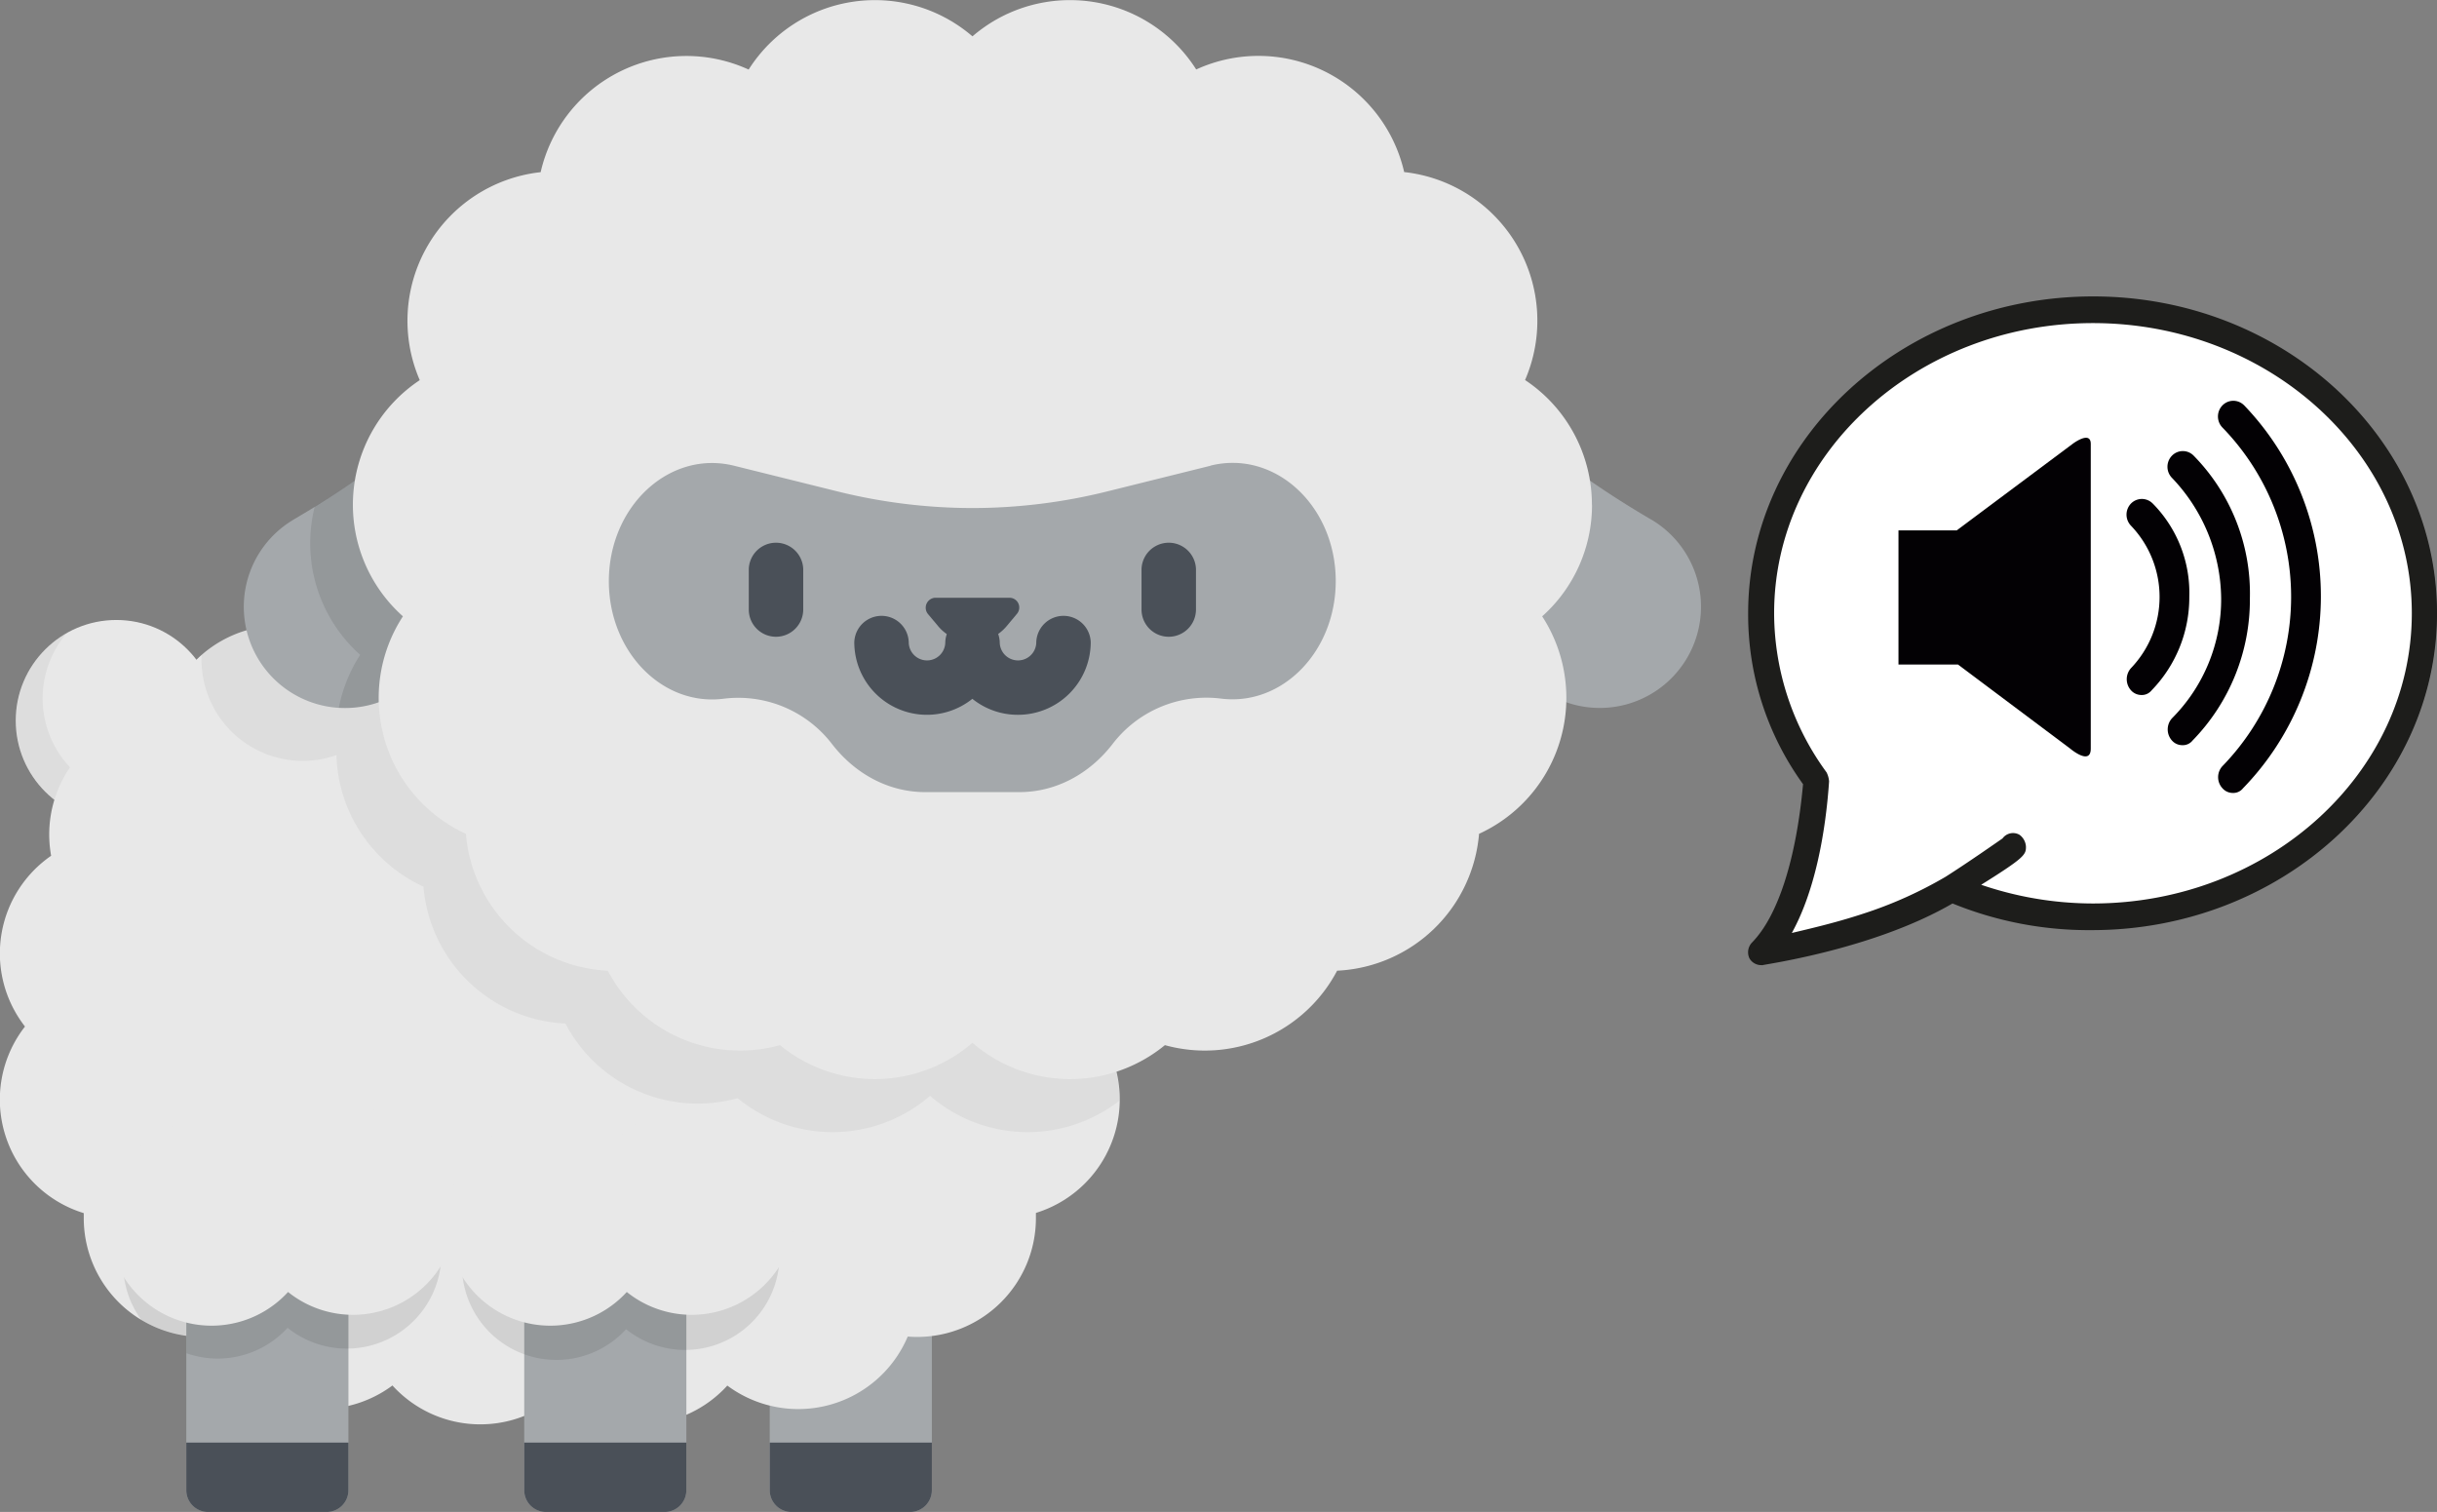<svg id="Layer_1" data-name="Layer 1" xmlns="http://www.w3.org/2000/svg" viewBox="0 0 733.56 455.09">
  <rect x="0" y="0" width="733.56" height="455.09" fill="#808080" stroke="none"/>
  <defs>
    <style>
      .cls-1{fill:#e8e8e8}.cls-2{opacity:.05}.cls-2,.cls-5{isolation:isolate}.cls-3{fill:#a4a8ab}.cls-4{fill:#4a5058}.cls-5{opacity:.1}.cls-8{fill:none;stroke:#1d1d1b;stroke-miterlimit:10}.cls-9{fill:#030104}
    </style>
  </defs>
  <circle class="cls-1" cx="35.02" cy="216.89" r="30.28"/>
  <path class="cls-2" d="M43.1 240.47a30.27 30.27 0 0 1-23-49.93 30.28 30.28 0 1 0 38 46 30.19 30.19 0 0 1-15 3.93z" transform="translate(0 .02)"/>
  <path class="cls-3" d="M274 455.06h-35.76a6.54 6.54 0 0 1-6.54-6.53v-75h48.8v75a6.54 6.54 0 0 1-6.5 6.53z" transform="translate(0 .02)"/>
  <path class="cls-4" d="M231.7 434.18h48.8v14.35a6.54 6.54 0 0 1-6.54 6.54h-35.72a6.54 6.54 0 0 1-6.54-6.54z" transform="translate(0 .02)"/>
  <path class="cls-1" d="M337 286.91a35.71 35.71 0 0 0-15.41-29.38 37.37 37.37 0 0 0 .57-6.34 35.74 35.74 0 0 0-34.71-35.73 35.78 35.78 0 0 0-43.3-26.18l-1 .25a35.73 35.73 0 0 0-48.55-6.08 35.73 35.73 0 0 0-50.5-1.78c-.61.57-1.21 1.17-1.78 1.78a35.73 35.73 0 0 0-48.55 6.08 35.78 35.78 0 0 0-44 25l-.24.91a35.72 35.72 0 0 0-34.7 36.73 36.08 36.08 0 0 0 .56 5.39 35.74 35.74 0 0 0-9.09 49.73c.39.57.8 1.13 1.22 1.67a35.74 35.74 0 0 0 17.69 56.16v1.57A35.76 35.76 0 0 0 61 402.38a21.94 21.94 0 0 0 2.81-.12A35.8 35.8 0 0 0 118.13 417a35.75 35.75 0 0 0 50.38 2.51 35.76 35.76 0 0 0 50.42-2.48 35.79 35.79 0 0 0 54.31-14.76q1.39.12 2.82.12a35.76 35.76 0 0 0 35.76-35.76v-1.57a35.76 35.76 0 0 0 17.68-56.16 35.52 35.52 0 0 0 7.5-22z" transform="translate(0 .02)"/>
  <path class="cls-2" d="M337 286.91a35.71 35.71 0 0 0-15.41-29.38 37.37 37.37 0 0 0 .57-6.34 35.74 35.74 0 0 0-34.71-35.73 35.78 35.78 0 0 0-43.3-26.18l-1 .25a35.73 35.73 0 0 0-48.55-6.08 35.73 35.73 0 0 0-50.5-1.78c-.61.57-1.21 1.17-1.78 1.78a35.73 35.73 0 0 0-48.55 6.08 35.77 35.77 0 0 0-33.07 7.56 30.46 30.46 0 0 0 40.56 30.17 45 45 0 0 0 26.21 39.6 45 45 0 0 0 42.72 41.2 45 45 0 0 0 51.84 22.47 45 45 0 0 0 57.93-.7 45 45 0 0 0 57 1.44v-.36a35.59 35.59 0 0 0-7.56-22 35.58 35.58 0 0 0 7.6-22z" transform="translate(0 .02)"/>
  <path class="cls-3" d="M88.48 156.3c17.67-10.3 34.52-22.52 49.67-37.77l.13-.14a8.95 8.95 0 0 1 15.18 7.75c-3.74 22.76-11.33 45.65-21.17 67.56l-.64 1.41a30.47 30.47 0 1 1-43.17-38.79z" transform="translate(0 .02)"/>
  <path class="cls-5" d="M150.93 118.32a8.94 8.94 0 0 0-12.64 0l-.13.14a233.32 233.32 0 0 1-43.41 34 45.06 45.06 0 0 0 13.67 44.63A44.83 44.83 0 0 0 102 213a30.48 30.48 0 0 0 29.68-17.92l.63-1.41c9.85-21.91 17.44-44.8 21.18-67.56a9 9 0 0 0-2.56-7.79z" transform="translate(0 .02)"/>
  <path class="cls-3" d="M496.91 156.3c-17.68-10.35-34.53-22.52-49.67-37.79l-.14-.14a8.94 8.94 0 0 0-12.64-.06 9 9 0 0 0-2.53 7.8c3.75 22.76 11.33 45.65 21.18 67.56l.64 1.41a30.47 30.47 0 1 0 43.17-38.79z" transform="translate(0 .02)"/>
  <path class="cls-1" d="M479.18 151.88a45 45 0 0 0-20.12-37.51 45 45 0 0 0-36.39-62.6 45 45 0 0 0-62.6-30.88A45 45 0 0 0 298 7a46 46 0 0 0-5.28 3.92 45 45 0 0 0-67.37 10 45 45 0 0 0-62.61 30.88 45 45 0 0 0-36.39 62.6 45 45 0 0 0-5.07 71.09 45 45 0 0 0 18.95 65.46 45 45 0 0 0 42.72 41.2 45 45 0 0 0 51.84 22.41 45 45 0 0 0 57.93-.7 45 45 0 0 0 57.93.7 45 45 0 0 0 51.84-22.41 45 45 0 0 0 42.72-41.2 45 45 0 0 0 22.2-59.64 44.46 44.46 0 0 0-3.2-5.82 44.9 44.9 0 0 0 15-33.58z" transform="translate(0 .02)"/>
  <path class="cls-3" d="M364.36 140.17l-31.11 7.73a168.6 168.6 0 0 1-40.56 5 169.1 169.1 0 0 1-40.56-5L221 140.17c-19.4-4.82-37.73 12.07-37.73 34.76 0 21.24 16.17 37.74 34.63 35.35A35.56 35.56 0 0 1 250.5 224c6.86 8.83 16.86 14.4 28 14.4h28.33c11.14 0 21.15-5.57 28-14.4a35.59 35.59 0 0 1 32.61-13.76c18.46 2.39 34.63-14.11 34.63-35.35 0-22.69-18.3-39.58-37.71-34.76z" transform="translate(0 .02)"/>
  <path class="cls-4" d="M233.58 191.64a8.19 8.19 0 0 1-8.19-8.19v-12.2a8.2 8.2 0 0 1 16.39 0v12.2a8.21 8.21 0 0 1-8.2 8.19zm118.22 0a8.19 8.19 0 0 1-8.19-8.19v-12.2a8.2 8.2 0 0 1 16.39 0v12.2a8.21 8.21 0 0 1-8.2 8.19zm-45.43 23.49a21.75 21.75 0 0 1-13.68-4.81 21.86 21.86 0 0 1-35.54-17.06 8.2 8.2 0 0 1 16.39 0 5.5 5.5 0 0 0 11 0 8.2 8.2 0 0 1 16.39 0 5.5 5.5 0 0 0 11 0 8.2 8.2 0 0 1 16.39 0 21.89 21.89 0 0 1-21.91 21.87z" transform="translate(0 .02)"/>
  <path class="cls-4" d="M306.11 184.74l-3.11 3.72a13.45 13.45 0 0 1-18.95 1.65 12.86 12.86 0 0 1-1.65-1.65l-3.12-3.72a3 3 0 0 1 .53-4.21 2.93 2.93 0 0 1 1.73-.63h22.33a2.94 2.94 0 0 1 2.24 4.84z" transform="translate(0 .02)"/>
  <path class="cls-3" d="M98.35 455.06H62.62a6.54 6.54 0 0 1-6.54-6.53v-75h48.8v75a6.53 6.53 0 0 1-6.53 6.53zm101.71 0h-35.72a6.54 6.54 0 0 1-6.54-6.53v-75h48.8v75a6.54 6.54 0 0 1-6.54 6.53z" transform="translate(0 .02)"/>
  <path class="cls-5" d="M104.36 349a28.44 28.44 0 0 0-21 9.26 28.48 28.48 0 0 0-40.82 39A35.4 35.4 0 0 0 56.11 402v5.29a28.48 28.48 0 0 0 30.45-7.65 28.49 28.49 0 1 0 17.82-50.72z" transform="translate(0 .02)"/>
  <path class="cls-1" d="M106.21 333.33a31.11 31.11 0 0 0-23 10.13 31.2 31.2 0 1 0 3.5 45.4 31.2 31.2 0 1 0 19.52-55.53z" transform="translate(0 .02)"/>
  <path class="cls-5" d="M206.27 349.46a28.3 28.3 0 0 0-21 9.24 28.43 28.43 0 1 0 3.19 41.36 28.42 28.42 0 1 0 17.77-50.6z" transform="translate(0 .02)"/>
  <path class="cls-1" d="M208.17 333.33a31.11 31.11 0 0 0-23 10.13 31.2 31.2 0 1 0 3.5 45.4 31.2 31.2 0 1 0 19.52-55.53z" transform="translate(0 .02)"/>
  <path class="cls-4" d="M56.08 434.18h48.8v14.35a6.54 6.54 0 0 1-6.53 6.54H62.62a6.54 6.54 0 0 1-6.54-6.54zm101.72 0h48.8v14.35a6.54 6.54 0 0 1-6.54 6.54h-35.72a6.54 6.54 0 0 1-6.54-6.54v-14.35z" transform="translate(0 .02)"/>
  <g id="_Группа_" data-name="Группа">
    <path d="M630 272.42a105 105 0 0 1-34.8-6c14.13-8.79 14.13-9.49 14.13-11.6a4.22 4.22 0 0 0-1.72-3.16 3.41 3.41 0 0 0-4.48 1.05c-2.07 1.41-10 7-17.23 11.6a125.38 125.38 0 0 1-25.15 11.24c-8.62 2.83-16.54 4.59-22.4 6 7.58-13 10.72-31.63 11.72-46.38a6.61 6.61 0 0 0-.69-2.46 81.77 81.77 0 0 1-15.85-48.14c0-48.49 43.4-87.84 96.47-87.84s96.48 39.35 96.48 87.84-43.38 87.84-96.48 87.85z" transform="translate(0 .02)" fill="#fff"/>
    <path d="M595.18 266.41a105 105 0 0 0 34.8 6c53.12 0 96.53-39.35 96.53-87.84S683.09 96.75 630 96.75s-96.47 39.35-96.47 87.84a81.77 81.77 0 0 0 15.85 48.14 5.17 5.17 0 0 1 .69 2.46c-1 14.75-4.14 33.38-11.72 46.38a180.89 180.89 0 0 0 22.4-6 125.38 125.38 0 0 0 25.15-11.24 183.37 183.37 0 0 0 17.23-11.6 3.41 3.41 0 0 1 4.48-1 3.71 3.71 0 0 1 1.72 3.16c.03 2.11.03 2.76-14.15 11.52zm-52-30.54a86.49 86.49 0 0 1-16.54-51.3c0-52.35 46.45-94.87 103.36-94.87s103.39 42.52 103.39 94.87-46.53 94.87-103.39 94.87a112.31 112.31 0 0 1-42-8.08c-23.43 13.7-55.82 18.64-57.2 18.64h-.34a3.55 3.55 0 0 1-3.1-1.76 3.74 3.74 0 0 1 .69-4.21c7.58-8.11 13.09-25.32 15.11-48.16z" transform="translate(0 .02)" fill="#1d1d1b"/>
    <path class="cls-8" d="M630.07 89.7c-56.85 0-103.36 42.52-103.36 94.87a86.49 86.49 0 0 0 16.54 51.3c-2.07 22.84-7.58 40.05-15.51 48.14a3.76 3.76 0 0 0-.69 4.21 3.6 3.6 0 0 0 3.1 1.76h.35c1.38-.35 33.76-4.92 57.19-18.62a108.17 108.17 0 0 0 42 8.08c56.85 0 103.37-42.52 103.37-94.87S686.92 89.7 630.07 89.7z" transform="translate(0 .02)"/>
    <path class="cls-8" d="M630 272.42a105 105 0 0 1-34.8-6c14.13-8.79 14.13-9.49 14.13-11.6a4.22 4.22 0 0 0-1.72-3.16 3.41 3.41 0 0 0-4.48 1.05c-2.07 1.41-10 7-17.23 11.6a125.38 125.38 0 0 1-25.15 11.24c-8.62 2.83-16.54 4.59-22.4 6 7.58-13 10.72-31.63 11.72-46.38a6.61 6.61 0 0 0-.69-2.46 81.77 81.77 0 0 1-15.85-48.14c0-48.49 43.4-87.84 96.47-87.84s96.48 39.35 96.48 87.84-43.38 87.84-96.48 87.85z" transform="translate(0 .02)"/>
  </g>
  <g id="c75_volume" data-name="c75 volume">
    <path class="cls-9" d="M589 159.62h-17.54V200h17.92l33.76 25.3s6.2 5.27 6.2 0v-91.68c0-4.22-5.51 0-5.51 0zm59-8.08l-.08-.07a4.57 4.57 0 0 0-6.47.07 4.81 4.81 0 0 0 0 6.68 31 31 0 0 1 0 42.86 5 5 0 0 0 0 6.68 4.2 4.2 0 0 0 3.11 1.41 3.76 3.76 0 0 0 3.1-1.41A40.13 40.13 0 0 0 659 179.65a38.28 38.28 0 0 0-11-28.11z" transform="translate(0 .02)"/>
    <path class="cls-9" d="M660.32 137.14l-.11-.11a4.55 4.55 0 0 0-6.43.11 4.78 4.78 0 0 0 0 6.67A53.24 53.24 0 0 1 668.59 180a50.74 50.74 0 0 1-14.81 36.19 5 5 0 0 0 0 6.68 4.12 4.12 0 0 0 3.1 1.4 3.72 3.72 0 0 0 3.1-1.4A60.73 60.73 0 0 0 677.24 180a59.17 59.17 0 0 0-16.92-42.86z" transform="translate(0 .02)"/>
    <path class="cls-9" d="M675.53 122l-.11-.1a4.55 4.55 0 0 0-6.44.1 4.78 4.78 0 0 0 0 6.67 73.13 73.13 0 0 1 0 101.9 4.91 4.91 0 0 0 0 6.67 4.14 4.14 0 0 0 3.09 1.41 3.73 3.73 0 0 0 3.1-1.41 83 83 0 0 0 .36-115.24z" transform="translate(0 .02)"/>
  </g>
</svg>
